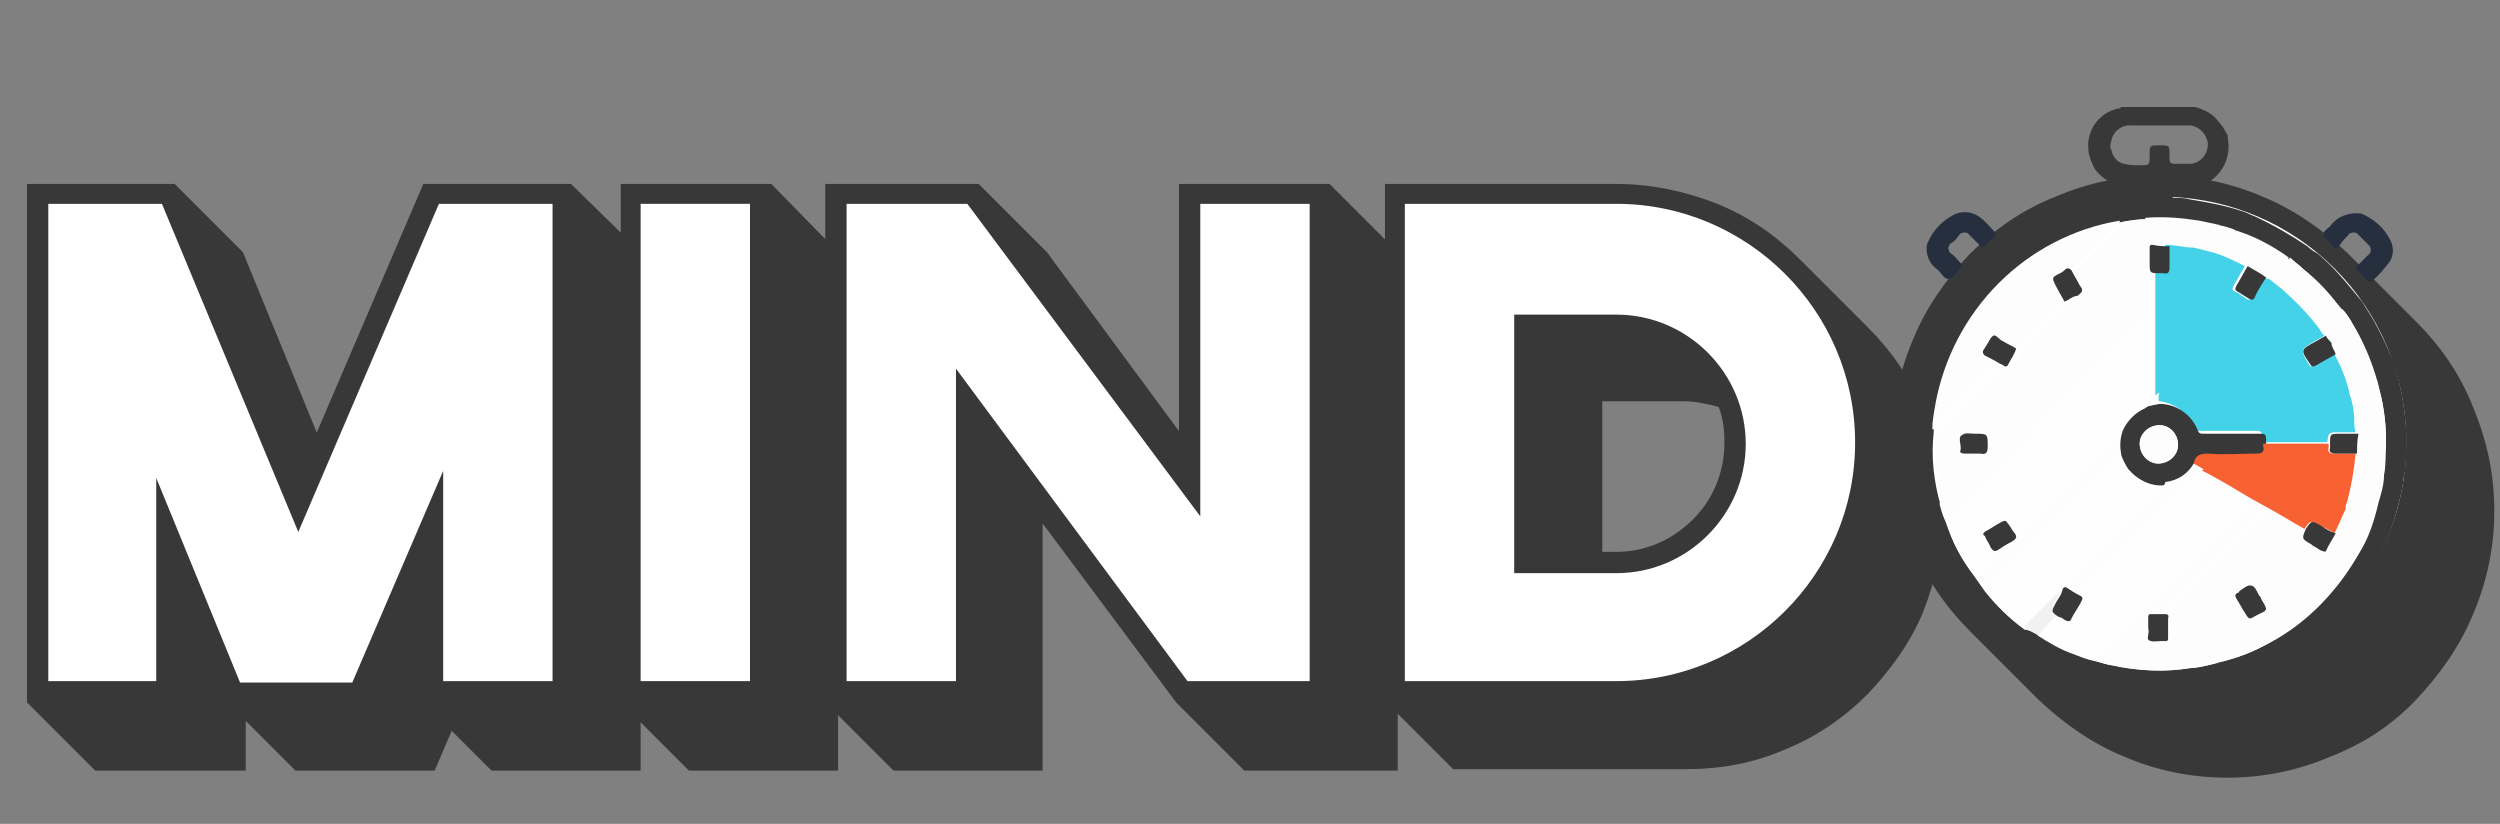 <?xml version="1.0" encoding="utf-8"?>
<!-- Generator: Adobe Illustrator 22.1.0, SVG Export Plug-In . SVG Version: 6.00 Build 0)  -->
<svg version="1.1" id="Livello_1" xmlns="http://www.w3.org/2000/svg" xmlns:xlink="http://www.w3.org/1999/xlink" x="0px" y="0px"
	 viewBox="0 0 176 58" style="enable-background:new 0 0 176 58;" xml:space="preserve">
<rect x="0" y="0" width="176" height="58" fill="#808080" stroke="none"/>
<style type="text/css">
	.st0{enable-background:new    ;}
	.st1{fill:#383838;}
	.st2{fill:#FFFFFF;}
	.st3{fill:#FDFDFD;}
	.st4{fill:#FEFEFE;}
	.st5{fill:#F1F1F1;}
	.st6{fill:#262F3E;}
	.st7{fill:#43D2E7;}
	.st8{fill:#F86233;}
</style>
<g id="Logo" transform="translate(-14.249 -65.709)">
	<g id="Group_3" transform="translate(14.249 62.859)">
		<g class="st0">
			<path class="st1" d="M45.1,20.6v36.5H34.6l-2.8-2.8l-1.2,2.8h-9.8l-3.5-3.5v3.5H6.7l-4.8-4.8V15.8h10.4l4.8,4.8l5.2,12.7
				l7.5-17.5h10.4L45.1,20.6z"/>
			<path class="st1" d="M59,20.6v36.5H48.5l-4.8-4.8V15.8h10.6L59,20.6z"/>
			<path class="st1" d="M98.4,20.6v36.5H87.6l-4.8-4.8l-9.4-12.6v17.4H62.9l-4.8-4.8V15.8h10.8l4.8,4.8L83,33.2V15.8h10.6L98.4,20.6
				z"/>
			<path class="st1" d="M136.8,38.8c0,2.4-0.5,4.8-1.4,7.1c-0.9,2.2-2.3,4.1-3.9,5.8c-1.7,1.7-3.6,3-5.8,3.9c-2.3,1-4.6,1.4-7.1,1.4
				h-16.3l-4.8-4.8V15.8h16.3c2.4,0,4.8,0.5,7.1,1.4c2.2,0.9,4.1,2.2,5.8,3.9l4.8,4.8c1.7,1.7,3,3.6,3.9,5.8
				C136.3,34,136.8,36.4,136.8,38.8z M121.4,34c0-0.9-0.1-1.7-0.4-2.5c-0.8-0.2-1.6-0.4-2.4-0.4h-5.8v10.6h1c2,0,3.9-0.8,5.4-2.3
				C120.6,38,121.4,36.1,121.4,34z"/>
			<path class="st1" d="M175.6,38.8c0,2.5-0.5,5-1.5,7.3c-0.9,2.2-2.3,4.2-4,6s-3.7,3.1-6,4c-2.3,1-4.8,1.5-7.3,1.5s-5-0.5-7.3-1.5
				c-2.2-0.9-4.2-2.3-6-4l-4.8-4.8c-1.7-1.7-3.1-3.7-4-6c-1-2.3-1.5-4.8-1.5-7.3c0-2.5,0.5-5,1.5-7.3c0.9-2.2,2.3-4.2,4-6
				c1.7-1.7,3.7-3.1,6-4c2.3-1,4.8-1.5,7.3-1.5s5,0.5,7.3,1.5c2.2,0.9,4.2,2.3,6,4l4.8,4.8c1.7,1.7,3.1,3.7,4,6
				C175.1,33.9,175.6,36.3,175.6,38.8z M160.2,34c0-1-0.2-2-0.5-2.8c-0.9-0.3-1.8-0.5-2.8-0.5c-2.2,0-4.2,0.9-5.8,2.4
				s-2.4,3.6-2.4,5.8c0,1,0.2,2,0.5,2.8c0.9,0.3,1.8,0.5,2.8,0.5c2.2,0,4.2-0.9,5.8-2.4S160.2,36.2,160.2,34z"/>
		</g>
		<g class="st0">
			<path class="st2" d="M3.4,17.2h8l9.6,23.1l9.9-23.1h8v33.6h-7.7V36l-6.4,14.9h-7.9L11,36.5v14.3H3.4V17.2z"/>
			<path class="st2" d="M45.1,17.2h7.7v33.6h-7.7V17.2z"/>
			<path class="st2" d="M59.5,17.2h8.6l16.4,22v-22h7.7v33.6h-8.6l-16.3-22v22h-7.7V17.2z"/>
			<path class="st2" d="M98.9,17.2h14.9c9.2,0,16.8,7.5,16.8,16.8s-7.6,16.8-16.8,16.8H98.9V17.2z M113.8,43.2c5,0,9.1-4.1,9.1-9.1
				c0-5-4.1-9.1-9.1-9.1h-7.2v18.2H113.8z"/>
			<path class="st2" d="M134.8,34c0-9.6,7.7-17.3,17.3-17.3s17.3,7.7,17.3,17.3s-7.7,17.3-17.3,17.3S134.8,43.6,134.8,34z M161.7,34
				c0-5.3-4.3-9.6-9.6-9.6s-9.6,4.3-9.6,9.6s4.3,9.6,9.6,9.6S161.7,39.3,161.7,34z"/>
		</g>
	</g>
	<g id="DuVi2y.tif_1_" transform="translate(148.684 73.142)">
		<g id="Group_5" transform="translate(0.1 0.1)">
			<g id="Ellipse_9">
				<circle class="st2" cx="17.4" cy="24.7" r="16"/>
			</g>
			<g id="Path_2">
				<path class="st1" d="M18.8,41.2H16c0-0.1-0.1-0.1-0.2-0.1c-1.3-0.1-2.6-0.4-3.9-0.8c-1.4-0.5-2.8-1.1-4-1.9l-1-0.7
					c-0.3-0.2-0.5-0.4-0.8-0.7c-0.8-0.6-1.4-1.4-2.1-2.1c-0.2-0.3-0.4-0.5-0.6-0.8c-0.8-1.2-1.5-2.4-2.1-3.7c-0.1-0.4-0.3-0.7-0.4-1
					c-0.5-1.6-0.8-3.2-0.9-4.8V23c0.1-1.2,0.3-2.4,0.5-3.5c0.4-1.6,1-3.1,1.8-4.5c0.5-0.9,1.2-1.7,1.8-2.5C5.5,10.9,7,9.7,8.7,8.6
					c0.2-0.1,0.4-0.2,0.6-0.3c2.2-1.2,4.6-1.9,7.1-2c0.3,0,0.3-0.2,0.3-0.4c0-0.3-0.2-0.3-0.4-0.3s-0.4,0-0.6,0
					c-1.1,0.1-2.2-0.4-2.8-1.3c-0.2-0.4-0.3-0.7-0.4-1.1c0,0,0-0.1,0-0.1c-0.2-1.4,0.7-2.7,2.1-3c0.1,0,0.1,0,0.2-0.1H20
					c0.7,0.2,1.3,0.5,1.7,1.1C22,1.4,22.1,1.7,22.3,2c0,0.1,0,0.1,0,0.2c0.3,1.5-0.6,3-2.1,3.4c-0.2,0-0.4,0.1-0.6,0.1
					c-0.4,0-0.7,0-1,0c-0.2,0-0.4,0-0.3,0.3c0,0.2,0,0.4,0.3,0.4c0.3,0,0.7,0,1,0.1c1.2,0.2,2.4,0.4,3.6,0.8c0.4,0.1,0.7,0.3,1,0.4
					c1.3,0.6,2.5,1.3,3.7,2.1c0.2,0.2,0.5,0.4,0.7,0.5c1.1,0.9,2,2,2.9,3.1c0.2,0.2,0.4,0.5,0.5,0.7c0.8,1.2,1.4,2.5,2,3.9l0.3,1.1
					c0.4,1.6,0.6,3.2,0.6,4.9V24c0,0.5-0.1,1.1-0.1,1.6c0,0.1-0.1,0.2-0.1,0.4c-0.1,1-0.4,2.1-0.7,3.1c-1.1,3.5-3.4,6.6-6.4,8.7
					c-2.1,1.5-4.5,2.6-7,3C20.1,41,19.4,41.1,18.8,41.2z M27.6,11.4c-0.3-0.3-0.6-0.5-1-0.7c-1.1-0.8-2.4-1.5-3.7-1.9
					c-0.4-0.2-0.8-0.3-1.3-0.4c-0.4-0.2-0.9-0.3-1.3-0.3c-1.3-0.2-2.5-0.3-3.8-0.2c-0.6,0-1.2,0.1-1.7,0.2c-6.7,1.2-11.9,6.4-13,13
					c-0.1,0.6-0.2,1.2-0.2,1.8c-0.2,1.7,0,3.5,0.5,5.2c0.1,0.4,0.2,0.8,0.4,1.2c0.4,1.4,1.1,2.6,2,3.8c0.2,0.3,0.5,0.7,0.7,1
					c0.8,1,1.7,1.9,2.8,2.7C8.3,36.8,8.6,37,9,37.2c0.8,0.5,1.6,1,2.5,1.3c0.5,0.2,1,0.4,1.5,0.5c0.4,0.1,0.8,0.3,1.2,0.3
					c1.8,0.4,3.7,0.5,5.5,0.2c0.7-0.1,1.4-0.2,2-0.4c1.3-0.3,2.5-0.8,3.6-1.4c2.6-1.4,4.7-3.6,6.2-6.2c0.7-1.1,1.1-2.3,1.4-3.6
					c0.2-0.7,0.4-1.3,0.4-2c0.1-0.5,0.1-0.9,0.1-1.4c0.1-1.4,0-2.7-0.3-4.1c-0.1-0.4-0.2-0.8-0.3-1.2c-0.4-1.4-1-2.8-1.8-4.1
					c-0.2-0.3-0.4-0.7-0.7-0.9C29.5,13.2,28.6,12.2,27.6,11.4z M14.1,3c0.1,0.5,0.4,0.9,0.9,1c0.4,0.1,0.7,0.1,1.1,0.1
					c0.7,0,0.7,0,0.7-0.7c0-0.7,0-0.7,0.7-0.7c0.7,0,0.7,0,0.7,0.7c0,0.6,0,0.6,0.6,0.6c0.3,0,0.5,0,0.8,0c0.7,0,1.3-0.6,1.3-1.4
					c0-0.2-0.1-0.4-0.2-0.6c-0.2-0.4-0.7-0.7-1.1-0.7c-1.3,0-2.7,0-4,0c-0.7-0.1-1.4,0.4-1.5,1.1C14,2.7,14,2.9,14.1,3z"/>
			</g>
			<g id="Path_3">
				<path class="st3" d="M16.5,7.8c1.3-0.1,2.5,0,3.8,0.2c0.5,0.1,0.9,0.2,1.4,0.3c0,0.2-0.2,0.3-0.3,0.4c-0.4,0.4-0.8,0.8-1.1,1.3
					c-0.7-0.1-1.3-0.2-2-0.2c-0.4,0-0.8,0-1.2,0c-0.2,0-0.2,0.1-0.2,0.2c0,0.3,0,0.6,0,1c0,0.7,0,0.7,0.7,0.8c0,0.3,0,0.7,0,1
					c-0.2,0-0.3,0.2-0.4,0.3c-4.8,4.9-9.7,9.7-14.5,14.5c-0.1,0.1-0.2,0.3-0.4,0.3c-0.5-1.7-0.7-3.4-0.5-5.2c0.2,0,0.3-0.2,0.4-0.3
					c1.3-1.3,2.7-2.7,4-4c0.1-0.1,0.2-0.2,0.4-0.3c0.2,0,0.3,0.3,0.5,0.1c0.3-0.4,0.5-0.8,0.6-1.2c0.3-0.4,0.7-0.7,1-1.1
					c0.8-0.8,1.5-1.6,2.4-2.3c0.3-0.1,0.6-0.3,0.9-0.4c0.3-0.1,0.5-0.3,0.2-0.7c0.1-0.1,0.2-0.2,0.3-0.4l4-4
					C16.3,8.1,16.5,8,16.5,7.8z M4.5,23c-0.3,0-0.7-0.1-0.9,0c-0.2,0.2-0.1,0.6-0.1,0.9v0.1c0,0.3,0,0.4,0.3,0.3c0.4,0,0.8,0,1.1,0
					c0.4,0.1,0.5-0.1,0.5-0.5C5.4,23,5.5,23,4.5,23z"/>
			</g>
			<g id="Path_4">
				<path class="st4" d="M4.4,32.9c-0.9-1.1-1.5-2.4-2-3.8c0.2-0.1,0.3-0.2,0.4-0.3c4.8-4.7,9.5-9.5,14.2-14.2
					c0.1-0.1,0.2-0.2,0.4-0.3V20c-0.4,0.2-0.8,0.6-1,1c-0.7,0.3-1.3,0.9-1.6,1.6c-0.2,0-0.3,0.2-0.4,0.3l-6.7,6.7
					C7.5,29.8,7.5,30,7.3,30c-0.1-0.2-0.3-0.4-0.4-0.7c-0.1-0.2-0.2-0.2-0.4-0.1c-0.4,0.2-0.8,0.5-1.2,0.7C5.1,30,5,30.1,5.2,30.3
					c0.2,0.2,0.3,0.5,0.4,0.8c0.1,0.2,0.2,0.3,0.5,0.2c0,0.1,0,0.1-0.1,0.2C5.4,31.9,5,32.4,4.4,32.9z"/>
			</g>
			<g id="Path_5">
				<path class="st4" d="M12.9,39c-0.5-0.1-1-0.3-1.5-0.5c-0.9-0.3-1.7-0.8-2.5-1.3c0.4-0.6,0.9-1.1,1.4-1.5
					c0.1,0.1,0.3,0.1,0.4,0.2c0.2,0.1,0.3,0.2,0.5-0.1c0.2-0.4,0.5-0.8,0.7-1.2c0.1-0.2,0.1-0.3-0.1-0.4c0-0.2,0.2-0.3,0.3-0.4l8-8
					c0.1-0.1,0.2-0.2,0.4-0.3c1.2,0.6,2.4,1.3,3.5,2c0,0.2-0.2,0.3-0.3,0.4c-3.5,3.5-7,7-10.6,10.6C13.1,38.7,13,38.8,12.9,39z"/>
			</g>
			<g id="Path_6">
				<path class="st3" d="M19.6,39.5c-1.8,0.3-3.7,0.2-5.5-0.2c0-0.1,0-0.2,0.1-0.2l2.3-2.3c0.1,0,0.1-0.1,0.2-0.1
					c0.1,0.3-0.1,0.7,0.1,0.8s0.6,0.1,0.9,0.1c0.1,0,0.2,0,0.3,0c0.2,0,0.2-0.1,0.2-0.2c0-0.5,0-0.9,0-1.4c0-0.3-0.1-0.3-0.3-0.3
					c0-0.2,0.1-0.3,0.2-0.4l6.9-6.9c0.1-0.1,0.2-0.1,0.3-0.2c0.9,0.5,1.7,1,2.6,1.5c-0.3,0.7-0.3,0.7,0.4,1.1c0,0,0.1,0.1,0.1,0.1
					c-0.1,0-0.1,0.1-0.2,0.1c-1.2,1.1-2.3,2.3-3.4,3.4c0,0.1-0.1,0.1-0.1,0.2c-0.2-0.2-0.3-0.7-0.5-0.7s-0.6,0.3-0.9,0.4
					c0,0-0.1,0.1-0.1,0.1c-0.2,0.1-0.2,0.2-0.1,0.4c0.2,0.3,0.4,0.7,0.6,1c-0.2,0-0.2,0.1-0.3,0.2l-3.3,3.3
					C19.7,39.3,19.6,39.4,19.6,39.5z"/>
			</g>
			<g id="Path_7">
				<path class="st4" d="M7.9,36.5c-1.1-0.7-2-1.6-2.8-2.7c0-0.2,0.1-0.3,0.2-0.4l8.9-8.9c0.1-0.1,0.2-0.2,0.4-0.3
					c0.1,0.4,0.3,0.7,0.5,1c0.6,0.9,1.7,1.3,2.8,1.1c0,0.2-0.2,0.3-0.3,0.4c-2.1,2.1-4.3,4.3-6.4,6.4c-0.1,0.1-0.3,0.2-0.3,0.4
					c-0.3,0-0.3,0.4-0.5,0.5c-0.2,0-0.3,0.1-0.4,0.2l-1.8,1.8C8.2,36.4,8.1,36.5,7.9,36.5z"/>
			</g>
			<g id="Path_8">
				<path class="st3" d="M1.7,21c1.2-6.7,6.4-11.9,13-13c0,0.2-0.1,0.3-0.3,0.4c-0.9,0.9-1.9,1.9-2.9,2.8c-0.1,0.1-0.2,0.2-0.4,0.2
					c-0.1-0.1-0.2-0.2-0.4-0.1c-0.1,0.1-0.3,0.2-0.4,0.3C9.9,12,9.9,12,10.1,12.6c0,0.2-0.2,0.3-0.3,0.4l-3.1,3.1
					c-0.1,0.1-0.3,0.2-0.3,0.4c-0.3-0.1-0.5-0.4-0.7-0.3s-0.3,0.5-0.5,0.7c0,0.1-0.1,0.2-0.2,0.3c-0.1,0.2,0,0.3,0.1,0.4
					c0,0.1-0.1,0.2-0.2,0.3l-3,3C2,20.9,1.8,21,1.7,21z"/>
			</g>
			<g id="Path_9">
				<path class="st3" d="M32.8,27.9c-0.3,1.3-0.8,2.5-1.4,3.6c-1.4,2.6-3.6,4.7-6.2,6.2c-1.1,0.7-2.3,1.1-3.6,1.4
					c0-0.2,0.1-0.3,0.3-0.4l2.8-2.8c0.1-0.1,0.3-0.2,0.2-0.4c0,0,0.1,0,0.1-0.1c0.2,0,0.2-0.1,0.3-0.2c1.2-1.2,2.4-2.4,3.7-3.7
					c0.1-0.1,0.2-0.2,0.2-0.3c0,0,0-0.1,0.1-0.1c0.2,0,0.3-0.1,0.4-0.2l2.8-2.8C32.6,28,32.7,27.9,32.8,27.9z"/>
			</g>
			<g id="Path_10">
				<path class="st3" d="M17.4,14.2c-0.1,0.1-0.2,0.2-0.4,0.3L2.8,28.8c-0.1,0.1-0.2,0.3-0.4,0.3c-0.2-0.4-0.3-0.8-0.4-1.2
					c0.2,0,0.3-0.2,0.4-0.3c4.8-4.8,9.7-9.7,14.5-14.5c0.1-0.1,0.2-0.3,0.4-0.3C17.4,13.3,17.4,13.7,17.4,14.2z"/>
			</g>
			<g id="Path_11">
				<path class="st3" d="M16.7,36.7c-0.1,0-0.1,0-0.2,0.1c-0.8,0.8-1.5,1.5-2.3,2.3c-0.1,0.1-0.1,0.1-0.1,0.2
					c-0.4-0.1-0.8-0.2-1.2-0.3c0-0.2,0.2-0.3,0.3-0.4c3.5-3.5,7-7,10.6-10.6c0.1-0.1,0.3-0.2,0.3-0.4c0.4,0.2,0.7,0.4,1.1,0.6
					c-0.1,0.1-0.2,0.1-0.3,0.2c-2.3,2.3-4.6,4.6-6.9,6.9c-0.1,0.1-0.2,0.2-0.2,0.4c-0.3,0-0.6,0-0.9,0c-0.2,0-0.2,0.1-0.2,0.2
					C16.7,36.2,16.7,36.5,16.7,36.7z"/>
			</g>
			<g id="Path_12">
				<path class="st3" d="M14.7,24.3c-0.2,0-0.3,0.1-0.4,0.3l-8.9,8.9c-0.1,0.1-0.2,0.2-0.2,0.4c-0.3-0.3-0.5-0.6-0.7-1
					c0.6-0.5,1-1,1.6-1.5c0,0,0-0.1,0.1-0.2c0.3-0.2,0.7-0.4,1-0.6c0.3-0.1,0.4-0.3,0.2-0.6c0.2,0,0.3-0.2,0.4-0.3l6.7-6.7
					c0.1-0.1,0.2-0.3,0.4-0.3C14.6,23.2,14.6,23.8,14.7,24.3z"/>
			</g>
			<g id="Path_13">
				<path class="st3" d="M33.1,20.4c0.3,1.3,0.4,2.7,0.3,4.1c0,0.5-0.1,0.9-0.1,1.4c-0.2,0-0.2,0.2-0.3,0.3
					c-0.6,0.6-1.3,1.3-1.9,1.9c-0.1,0.1-0.2,0.3-0.4,0.3c0-0.2,0.1-0.3,0.1-0.5c0.3-1.1,0.5-2.2,0.6-3.4c0.1-0.5,0.1-1,0-1.5
					c0-0.3,0-0.7-0.1-1c0.5-0.4,0.9-0.8,1.3-1.2C32.8,20.6,32.8,20.4,33.1,20.4z"/>
			</g>
			<g id="Path_14">
				<path class="st3" d="M30.9,15.2c0.8,1.2,1.5,2.6,1.8,4.1c-0.2,0-0.3,0.2-0.4,0.3c-0.4,0.4-0.8,0.8-1.3,1.1
					c0-0.1-0.1-0.2-0.1-0.3c-0.2-1-0.6-2-1.1-2.9c0-0.3-0.3-0.5-0.4-0.8c0.1-0.1,0.2-0.2,0.3-0.4C30.2,15.9,30.5,15.6,30.9,15.2z"/>
			</g>
			<g id="Path_15">
				<path class="st3" d="M22.9,8.7c1.3,0.4,2.6,1.1,3.7,1.9c-0.5,0.5-0.9,1-1.4,1.5c-0.1,0-0.1-0.1-0.2-0.1
					c-0.4-0.3-0.8-0.6-1.3-0.7c-0.8-0.4-1.5-0.7-2.4-1C21.8,9.7,22.4,9.2,22.9,8.7z"/>
			</g>
			<g id="Path_16">
				<path class="st3" d="M27.6,11.4c1,0.8,1.9,1.7,2.6,2.8c-0.4,0.6-0.9,1.1-1.4,1.5c-0.8-1.1-1.7-2-2.7-2.9
					c0.3-0.3,0.5-0.6,0.8-0.9C27.2,11.7,27.3,11.4,27.6,11.4z"/>
			</g>
			<g id="Path_17">
				<path class="st3" d="M11.3,11.5c0.2,0,0.3-0.1,0.4-0.2c0.9-0.9,1.9-1.9,2.9-2.8c0.1-0.1,0.2-0.3,0.3-0.4
					c0.6-0.1,1.2-0.2,1.7-0.2c0,0.2-0.2,0.3-0.3,0.4l-4,4c-0.1,0.1-0.2,0.2-0.3,0.4C11.6,12.2,11.4,11.9,11.3,11.5z"/>
			</g>
			<g id="Path_18">
				<path class="st3" d="M1.7,21C1.8,21,2,20.9,2,20.8l3-3c0.1-0.1,0.1-0.2,0.2-0.3c0.4,0.2,0.7,0.4,1.1,0.6
					c-0.1,0.1-0.2,0.2-0.4,0.3c-1.3,1.3-2.7,2.7-4,4c-0.1,0.1-0.2,0.3-0.4,0.3C1.5,22.1,1.6,21.6,1.7,21z"/>
			</g>
			<g id="Path_19">
				<path class="st3" d="M24.9,35.5c0,0.2-0.1,0.3-0.2,0.4l-2.8,2.8c-0.1,0.1-0.3,0.2-0.3,0.4c-0.7,0.2-1.3,0.4-2,0.4
					c0-0.1,0.1-0.2,0.2-0.3l3.3-3.3c0.1-0.1,0.2-0.2,0.3-0.2c0.3,0.4,0.3,0.4,0.8,0.2C24.5,35.7,24.7,35.6,24.9,35.5z"/>
			</g>
			<g id="Path_20">
				<path class="st3" d="M30.6,28.3c0.2,0,0.3-0.2,0.4-0.3c0.6-0.6,1.3-1.3,1.9-1.9c0.1-0.1,0.2-0.2,0.3-0.3c-0.1,0.7-0.2,1.4-0.4,2
					c-0.2,0-0.3,0.1-0.4,0.3l-2.8,2.8c-0.1,0.1-0.2,0.3-0.4,0.2c0.2-0.4,0.5-0.7,0.6-1.2C30.2,29.5,30.4,28.9,30.6,28.3z"/>
			</g>
			<g id="Path_21">
				<path class="st5" d="M7.9,36.5c0.2,0,0.3-0.2,0.4-0.3c0.6-0.6,1.2-1.2,1.8-1.8c0.1-0.1,0.2-0.3,0.4-0.2
					c-0.1,0.2-0.2,0.4-0.3,0.5c-0.3,0.6-0.3,0.6,0.2,1c-0.5,0.4-1,0.9-1.4,1.5C8.6,37,8.3,36.8,7.9,36.5z"/>
			</g>
			<g id="Path_22">
				<path class="st3" d="M31.1,20.6c0.5-0.3,0.9-0.7,1.3-1.1c0.1-0.1,0.2-0.3,0.4-0.3c0.1,0.4,0.2,0.8,0.3,1.2
					c-0.2,0-0.3,0.2-0.4,0.3c-0.4,0.5-0.8,0.9-1.3,1.2C31.2,21.5,31.1,21.1,31.1,20.6z"/>
			</g>
			<g id="Path_23">
				<path class="st3" d="M22.9,8.7c-0.6,0.5-1.1,1-1.5,1.6c-0.4-0.1-0.8-0.2-1.2-0.3c0.3-0.5,0.7-0.9,1.1-1.3
					c0.1-0.1,0.3-0.2,0.3-0.4C22.1,8.4,22.5,8.5,22.9,8.7z"/>
			</g>
			<g id="Path_24">
				<path class="st3" d="M28.9,15.7c0.5-0.4,1-0.9,1.4-1.5c0.3,0.3,0.5,0.6,0.7,0.9c-0.3,0.4-0.7,0.8-1.1,1.2
					c-0.1,0.1-0.2,0.2-0.3,0.4c-0.1-0.2-0.3-0.4-0.4-0.5C29,16,28.9,15.8,28.9,15.7z"/>
			</g>
			<g id="Path_25">
				<path class="st3" d="M27.6,11.4c-0.3,0.1-0.4,0.3-0.6,0.5c-0.3,0.3-0.6,0.6-0.8,0.9c-0.3-0.2-0.6-0.4-0.9-0.7
					c0.5-0.5,0.9-1,1.4-1.5C27,10.9,27.3,11.1,27.6,11.4z"/>
			</g>
			<g id="Path_26">
				<path class="st6" d="M32.2,12.3c-0.3-0.3-0.5-0.6-0.8-0.8c-0.1-0.1-0.1-0.2,0-0.3c0.3-0.3,0.5-0.5,0.8-0.8
					c0.2-0.1,0.2-0.4,0.1-0.6c0,0-0.1-0.1-0.1-0.1L31.5,9c-0.1-0.2-0.4-0.2-0.6-0.1c0,0-0.1,0-0.1,0.1c-0.2,0.2-0.4,0.4-0.6,0.7
					c-0.2,0.3-0.4,0.3-0.6,0c-0.1-0.1-0.2-0.2-0.2-0.2c-0.5-0.6-0.5-0.6,0.1-1.1c0.5-0.7,1.3-1,2.2-0.9c0.9,0.4,1.6,1,2,1.8
					c0.3,0.5,0.3,1.1,0,1.6c-0.4,0.5-0.8,1-1.3,1.4C32.3,12.3,32.2,12.3,32.2,12.3z"/>
			</g>
			<g id="Path_27">
				<path class="st6" d="M1.1,10c0-0.2,0-0.3,0.1-0.5c0.4-0.9,1.1-1.6,2-2c0.6-0.2,1.2-0.1,1.7,0.3c0.4,0.3,0.7,0.7,1,1
					C6,8.9,6,9,5.9,9.1C5.7,9.3,5.4,9.5,5.2,9.8C5,9.9,5,9.9,4.9,9.8C4.6,9.5,4.4,9.3,4.1,9C4,8.8,3.7,8.8,3.5,8.9
					c0,0-0.1,0.1-0.1,0.1C3.2,9.3,3,9.5,2.8,9.6C2.6,9.8,2.6,10,2.7,10.2c0,0,0.1,0.1,0.1,0.1c0.3,0.2,0.5,0.5,0.7,0.7
					c0.1,0.1,0.1,0.2,0,0.3c0,0,0,0,0,0c-0.3,0.3-0.5,0.8-0.9,0.8c-0.3,0-0.5-0.5-0.8-0.7C1.4,11.1,1.1,10.6,1.1,10z"/>
			</g>
			<g id="Path_28">
				<path class="st7" d="M25.2,12.1c0.3,0.2,0.6,0.5,0.9,0.7c1,0.9,1.9,1.8,2.7,2.9c0.1,0.2,0.2,0.3,0.3,0.4
					c-0.2,0.1-0.5,0.3-0.7,0.4c-1,0.6-1,0.6-0.4,1.6c0.1,0.2,0.2,0.2,0.4,0.1c0.5-0.3,0.9-0.5,1.4-0.8c0.5,0.9,0.9,1.9,1.1,2.9
					c0,0.1,0.1,0.2,0.1,0.3c0.1,0.4,0.2,0.9,0.2,1.3c0,0.3,0,0.7,0.1,1h-1.2c-0.7,0-0.7,0-0.8,0.7h-4.6c0-0.1,0-0.1,0-0.2
					c0-0.6,0-0.6-0.6-0.6h-3.8c-0.2,0-0.3,0-0.4-0.2c-0.4-1.1-1.5-1.9-2.7-1.9c0-0.3,0-0.6,0-0.9v-7.2c0-0.3,0-0.7,0-1
					c0.1,0,0.2,0,0.3,0c0.3,0.1,0.4-0.1,0.4-0.4c0-0.5,0-1,0-1.5c0.7,0,1.3,0.2,2,0.2c0.4,0.1,0.8,0.2,1.2,0.3
					c0.8,0.2,1.6,0.6,2.4,1c-0.3,0.5-0.5,0.9-0.8,1.4c-0.1,0.2-0.1,0.3,0.1,0.4c0.3,0.1,0.5,0.3,0.8,0.5c0.2,0.1,0.3,0.1,0.4-0.1
					c0.3-0.5,0.5-0.9,0.8-1.4C25.1,12.1,25.2,12.1,25.2,12.1z"/>
			</g>
			<g id="Path_29">
				<path class="st3" d="M6.5,16.5c0-0.2,0.2-0.3,0.3-0.4L9.9,13c0.1-0.1,0.3-0.2,0.3-0.4c0.2,0.4,0.4,0.7,0.6,1.1
					C10,14.4,9.2,15.2,8.4,16c-0.4,0.3-0.7,0.7-1,1.1C7.1,16.9,6.8,16.7,6.5,16.5z"/>
			</g>
			<g id="Path_30">
				<path class="st1" d="M6.5,16.5c0.3,0.2,0.6,0.3,0.9,0.5c-0.1,0.4-0.4,0.8-0.6,1.2c-0.2,0.2-0.3-0.1-0.5-0.1
					c-0.3-0.2-0.7-0.4-1.1-0.6c-0.1-0.1-0.2-0.2-0.1-0.4c0.1-0.1,0.1-0.2,0.2-0.3c0.2-0.3,0.3-0.6,0.5-0.7S6.2,16.4,6.5,16.5z"/>
			</g>
			<g id="Path_31">
				<path class="st1" d="M10.8,13.7c-0.2-0.4-0.4-0.7-0.6-1.1C9.9,12,9.9,12,10.5,11.7c0.2-0.1,0.3-0.2,0.4-0.3
					c0.2-0.1,0.3,0,0.4,0.1c0.2,0.4,0.4,0.7,0.6,1.1c0.3,0.3,0.1,0.5-0.2,0.7C11.4,13.3,11.1,13.6,10.8,13.7z"/>
			</g>
			<g id="Path_32">
				<path class="st1" d="M18.2,9.8c0,0.5,0,1,0,1.5c0,0.3-0.1,0.5-0.4,0.4c-0.1,0-0.2,0-0.3,0c-0.7,0-0.7,0-0.7-0.8c0-0.3,0-0.6,0-1
					c0-0.2,0.1-0.2,0.2-0.2C17.4,9.8,17.8,9.8,18.2,9.8z"/>
			</g>
			<g id="Path_33">
				<path class="st1" d="M4.5,23c0.9,0,0.9,0,0.9,0.9c0,0.4-0.1,0.6-0.5,0.5c-0.4,0-0.8,0-1.1,0c-0.3,0-0.4-0.1-0.3-0.3V24
					c0-0.3-0.2-0.8,0.1-0.9C3.8,22.9,4.2,23,4.5,23z"/>
			</g>
			<g id="Path_34">
				<path class="st1" d="M17.5,20.9c1.2,0,2.3,0.8,2.7,1.9c0.1,0.2,0.2,0.2,0.4,0.2h3.8c0.6,0,0.6,0,0.6,0.6c0,0.1,0,0.1,0,0.2
					c0,0.1,0,0.2,0,0.2c0.1,0.4-0.1,0.5-0.5,0.5c-1.1,0-2.3,0-3.4,0c-0.6,0-0.9,0.1-1,0.7c-0.4,0.7-1.2,1.2-2,1.4
					c-1.1,0.2-2.1-0.3-2.8-1.1c-0.2-0.3-0.4-0.7-0.5-1c-0.1-0.6-0.1-1.1,0.1-1.7c0.3-0.7,0.9-1.3,1.6-1.6
					C16.7,21,17.1,20.9,17.5,20.9z M17.5,22.4c-0.7,0-1.4,0.6-1.4,1.3c0,0.7,0.6,1.4,1.3,1.4c0.7,0,1.4-0.6,1.4-1.3
					C18.8,23,18.2,22.4,17.5,22.4z"/>
			</g>
			<g id="Path_35">
				<path class="st1" d="M7.3,30c0.2,0.3,0.1,0.4-0.2,0.6c-0.4,0.2-0.7,0.4-1,0.6c-0.2,0.1-0.3,0.1-0.5-0.2
					c-0.1-0.3-0.3-0.5-0.4-0.8C5,30.1,5.1,30,5.2,29.9c0.4-0.2,0.8-0.5,1.2-0.7c0.2-0.1,0.3-0.1,0.4,0.1C7,29.5,7.1,29.8,7.3,30z"/>
			</g>
			<g id="Path_36">
				<path class="st3" d="M17.5,20.9l-1,0.2c0.2-0.4,0.6-0.8,1-1C17.4,20.3,17.4,20.6,17.5,20.9z"/>
			</g>
			<g id="Path_37">
				<path class="st8" d="M19.9,25.1c0.1-0.6,0.5-0.7,1-0.7c1.1,0.1,2.3,0,3.4,0c0.4,0,0.6-0.1,0.5-0.5c0-0.1,0-0.2,0-0.2h4.6
					c0,0.1,0,0.2,0,0.3c-0.1,0.3,0.1,0.4,0.4,0.4c0.5,0,1,0,1.5,0c-0.1,1.1-0.3,2.3-0.6,3.4c-0.1,0.2-0.1,0.3-0.1,0.5
					c-0.3,0.6-0.5,1.2-0.8,1.7c-0.3-0.2-0.7-0.4-1-0.5c-0.7-0.4-0.7-0.4-1.1,0.2c-0.9-0.5-1.7-1-2.6-1.5c-0.4-0.2-0.7-0.4-1.1-0.6
					c-1.2-0.7-2.3-1.4-3.5-2C20.4,25.4,20.1,25.3,19.9,25.1z"/>
			</g>
			<g id="Path_38">
				<path class="st3" d="M19.9,25.1c0.2,0.1,0.5,0.3,0.7,0.4c-0.1,0.1-0.2,0.2-0.4,0.3l-8,8c-0.1,0.1-0.3,0.2-0.3,0.4
					c-0.3-0.2-0.7-0.3-1-0.6c0-0.2,0.2-0.3,0.3-0.4c2.1-2.1,4.3-4.3,6.4-6.4c0.1-0.1,0.3-0.2,0.3-0.4C18.8,26.3,19.5,25.8,19.9,25.1
					z"/>
			</g>
			<g id="Path_39">
				<path class="st1" d="M10.9,33.8c0.3,0.2,0.6,0.4,1,0.6c0.2,0.1,0.2,0.2,0.1,0.4c-0.2,0.4-0.5,0.8-0.7,1.2
					c-0.1,0.3-0.3,0.2-0.5,0.1c-0.1-0.1-0.3-0.2-0.4-0.2c-0.6-0.4-0.5-0.4-0.2-1c0.1-0.2,0.2-0.3,0.3-0.5
					C10.7,34.1,10.6,33.8,10.9,33.8z"/>
			</g>
			<g id="Path_40">
				<path class="st3" d="M29.2,31.3c0,0.2-0.1,0.2-0.2,0.3c-1.2,1.2-2.4,2.4-3.7,3.7c-0.1,0.1-0.2,0.2-0.3,0.2
					c0-0.4-0.3-0.6-0.4-0.9c0-0.1,0.1-0.1,0.1-0.2c1.1-1.1,2.3-2.3,3.4-3.4c0.1,0,0.1-0.1,0.2-0.1C28.6,30.9,28.8,31.2,29.2,31.3z"
					/>
			</g>
			<g id="Path_41">
				<path class="st1" d="M24.6,34.5c0.1,0.3,0.4,0.6,0.4,0.9c0,0-0.1,0-0.1,0.1c-0.2,0.1-0.4,0.2-0.6,0.3c-0.5,0.3-0.5,0.3-0.8-0.2
					c-0.2-0.3-0.4-0.7-0.6-1c-0.1-0.2-0.1-0.3,0.1-0.4c0.1,0,0.1-0.1,0.1-0.1c0.3-0.2,0.6-0.5,0.9-0.4S24.4,34.3,24.6,34.5z"/>
			</g>
			<g id="Path_42">
				<path class="st1" d="M29.2,31.3c-0.4,0-0.6-0.3-0.9-0.4c0,0-0.1-0.1-0.1-0.1c-0.7-0.4-0.7-0.4-0.4-1.1c0.4-0.6,0.4-0.6,1.1-0.2
					c0.3,0.2,0.6,0.4,1,0.5C29.7,30.4,29.4,30.8,29.2,31.3C29.2,31.2,29.2,31.2,29.2,31.3z"/>
			</g>
			<g id="Path_43">
				<path class="st1" d="M16.7,36.7c0-0.3,0-0.6,0-0.8c0-0.2,0.1-0.2,0.2-0.2c0.3,0,0.6,0,0.9,0c0.2,0,0.4,0,0.3,0.3
					c0,0.5,0,0.9,0,1.4c0,0.2-0.1,0.2-0.2,0.2c-0.1,0-0.2,0-0.3,0c-0.3,0-0.7,0.1-0.9-0.1C16.6,37.4,16.8,37,16.7,36.7z"/>
			</g>
			<g id="Path_44">
				<path class="st1" d="M31.4,24.4c-0.5,0-1,0-1.5,0c-0.3,0-0.5-0.1-0.4-0.4c0-0.1,0-0.2,0-0.3c0-0.7,0-0.7,0.8-0.7h1.2
					C31.4,23.5,31.4,24,31.4,24.4z"/>
			</g>
			<g id="Path_45">
				<path class="st1" d="M29.9,17.4c-0.5,0.3-0.9,0.5-1.4,0.8c-0.2,0.1-0.3,0.1-0.4-0.1c-0.7-1-0.7-1,0.4-1.6
					c0.2-0.1,0.5-0.3,0.7-0.4c0.1,0.2,0.3,0.4,0.4,0.5C29.6,16.9,29.8,17.1,29.9,17.4z"/>
			</g>
			<g id="Path_46">
				<path class="st1" d="M25,12c-0.3,0.5-0.6,0.9-0.8,1.4c-0.1,0.2-0.2,0.2-0.4,0.1c-0.3-0.2-0.5-0.3-0.8-0.5
					c-0.2-0.1-0.2-0.2-0.1-0.4c0.3-0.5,0.5-0.9,0.8-1.4C24.2,11.5,24.6,11.7,25,12z"/>
			</g>
			<g id="Path_47">
				<path class="st3" d="M17.5,22.4c0.7,0,1.3,0.6,1.3,1.4c0,0.7-0.6,1.3-1.4,1.3c-0.7,0-1.3-0.6-1.3-1.4
					C16.1,23,16.7,22.4,17.5,22.4z"/>
			</g>
		</g>
	</g>
</g>
</svg>
